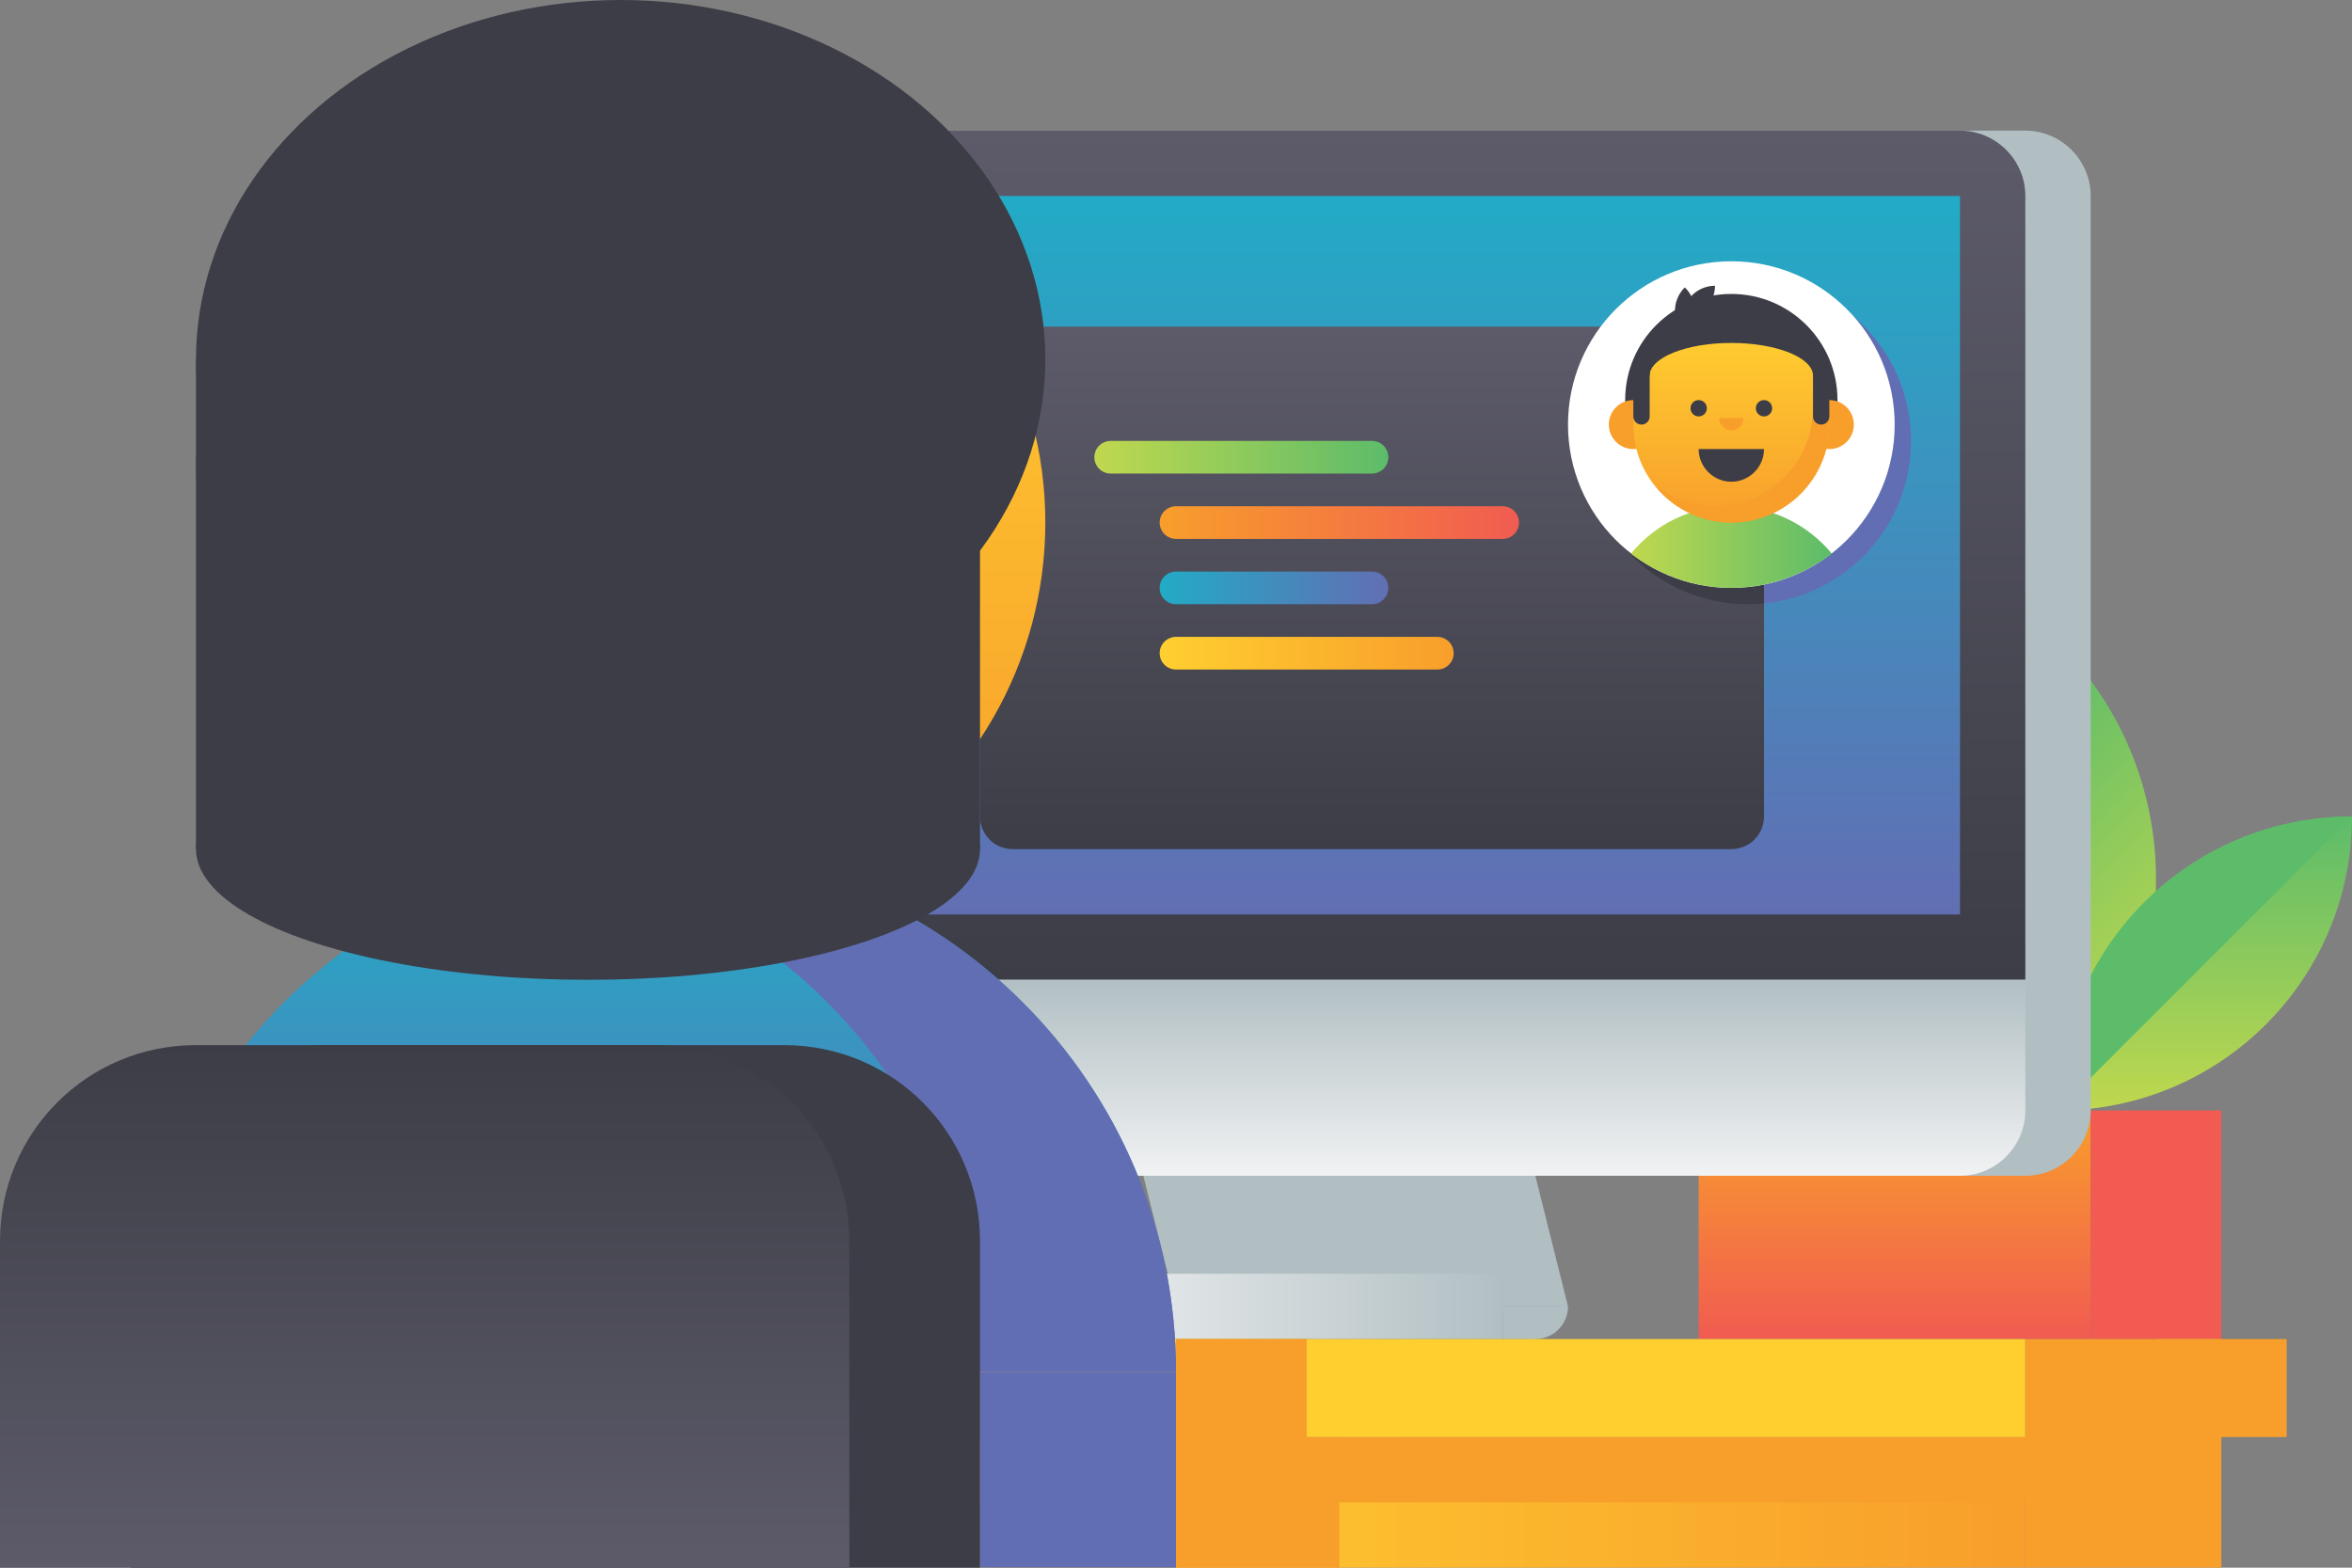 <svg class="db mhc" version="1.1" xmlns="http://www.w3.org/2000/svg" width="288px" height="192px" viewBox="0 0 288 192">
  <rect x="0" y="0" width="288" height="192" fill="#808080" stroke="none"/>
  <defs></defs>
  <g>
    <g>
      <linearGradient id="watch_SVGID_1_" gradientUnits="userSpaceOnUse" x1="-2428.799" y1="-7487.121" x2="-2428.799" y2="-7528.091"
        gradientTransform="matrix(0.707 -0.707 0.707 0.707 7278.099 3698.886)">
        <stop offset="0" style="stop-color:#C0D84E"></stop>
        <stop offset="1" style="stop-color:#5CBC6A"></stop>
      </linearGradient>
      <path fill="url(#watch_SVGID_1_)" d="M252,78.7c-16,16-16,41.9,0,57.9C268,120.6,268,94.7,252,78.7z"></path>
      <path fill="#5CBC6A" d="M252,136.6V78.7C236,94.7,236,120.6,252,136.6z"></path>
    </g>
    <g>
      <linearGradient id="watch_SVGID_2_" gradientUnits="userSpaceOnUse" x1="270" y1="136" x2="270" y2="100">
        <stop offset="0" style="stop-color:#C0D84E"></stop>
        <stop offset="1" style="stop-color:#5CBC6A"></stop>
      </linearGradient>
      <path fill="url(#watch_SVGID_2_)" d="M288,100c-19.9,0-36,16.1-36,36C271.9,136,288,119.9,288,100z"></path>
      <path fill="#5CBC6A" d="M252,136l36-36C268.1,100,252,116.1,252,136z"></path>
    </g>
    <g>
      <linearGradient id="watch_SVGID_3_" gradientUnits="userSpaceOnUse" x1="232" y1="164" x2="232" y2="136">
        <stop offset="0" style="stop-color:#F15B51"></stop>
        <stop offset="1" style="stop-color:#F89E2B"></stop>
      </linearGradient>
      <rect x="208" y="136" fill="url(#watch_SVGID_3_)" width="48" height="28"></rect>
      <rect x="256" y="136" fill="#F15B51" width="16" height="28"></rect>
    </g>
    <g>
      <path fill="#B1BFC3" d="M192,160c0,2.2-1.8,4-4,4s-4-1.8-4-4"></path>
      <polygon fill="#B1BFC3" points="192,160 144,160 136,128 184,128 "></polygon>
      <linearGradient id="watch_SVGID_4_" gradientUnits="userSpaceOnUse" x1="128" y1="160" x2="184" y2="160">
        <stop offset="0" style="stop-color:#F1F2F3"></stop>
        <stop offset="1" style="stop-color:#B1BFC3"></stop>
      </linearGradient>
      <rect x="128" y="156" fill="url(#watch_SVGID_4_)" width="56" height="8"></rect>
      <rect x="184" y="160" fill="#B1BFC3" width="4" height="4"></rect>
    </g>
    <rect x="264" y="164" fill="#F89E2B" width="16" height="12"></rect>
    <linearGradient id="watch_SVGID_5_" gradientUnits="userSpaceOnUse" x1="120" y1="184" x2="248" y2="184">
      <stop offset="0" style="stop-color:#FFCF30"></stop>
      <stop offset="1" style="stop-color:#F89E2B"></stop>
    </linearGradient>
    <rect x="120" y="176" fill="url(#watch_SVGID_5_)" width="128" height="16"></rect>
    <rect x="120" y="176" fill="#F89E2B" width="128" height="8"></rect>
    <rect x="120" y="164" fill="#FFCF30" width="128" height="12"></rect>
    <g>
      <path fill="#B1BFC3" d="M72,136c0,4.4,3.6,8,8,8h168c4.4,0,8-3.6,8-8V24c0-4.4-3.6-8-8-8H80c-4.4,0-8,3.6-8,8V136z"></path>
      <linearGradient id="watch_SVGID_6_" gradientUnits="userSpaceOnUse" x1="156" y1="120" x2="156" y2="16">
        <stop offset="0" style="stop-color:#3C3D46"></stop>
        <stop offset="1" style="stop-color:#5D5B6A"></stop>
      </linearGradient>
      <path fill="url(#watch_SVGID_6_)" d="M240,16H72c-4.4,0-8,3.6-8,8v96h184V24C248,19.6,244.4,16,240,16z"></path>
      <linearGradient id="watch_SVGID_7_" gradientUnits="userSpaceOnUse" x1="156" y1="144" x2="156" y2="120">
        <stop offset="0" style="stop-color:#F1F2F3"></stop>
        <stop offset="1" style="stop-color:#B1BFC3"></stop>
      </linearGradient>
      <path fill="url(#watch_SVGID_7_)" d="M64,120v16c0,4.4,3.6,8,8,8h168c4.4,0,8-3.6,8-8v-16H64z"></path>
      <linearGradient id="watch_SVGID_8_" gradientUnits="userSpaceOnUse" x1="156" y1="112" x2="156" y2="24">
        <stop offset="0" style="stop-color:#626EB3"></stop>
        <stop offset="1" style="stop-color:#22ABC6"></stop>
      </linearGradient>
      <rect x="72" y="24" fill="url(#watch_SVGID_8_)" width="168" height="88"></rect>
    </g>
    <linearGradient id="watch_SVGID_9_" gradientUnits="userSpaceOnUse" x1="168" y1="104" x2="168" y2="40">
      <stop offset="0" style="stop-color:#3C3D46"></stop>
      <stop offset="1" style="stop-color:#5D5B6A"></stop>
    </linearGradient>
    <path fill="url(#watch_SVGID_9_)" d="M216,100c0,2.2-1.8,4-4,4h-88c-2.2,0-4-1.8-4-4V44c0-2.2,1.8-4,4-4h88c2.2,0,4,1.8,4,4V100z"></path>
    <rect x="248" y="164" fill="#F89E2B" width="24" height="28"></rect>
    <g>
      <linearGradient id="watch_SVGID_10_" gradientUnits="userSpaceOnUse" x1="80" y1="168" x2="80" y2="104">
        <stop offset="0" style="stop-color:#626EB3"></stop>
        <stop offset="1" style="stop-color:#22ABC6"></stop>
      </linearGradient>
      <path fill="url(#watch_SVGID_10_)" d="M80,104c-35.3,0-64,28.7-64,64h128C144,132.7,115.3,104,80,104z"></path>
      <path fill="#626EB3" d="M80,104c-4.1,0-8.1,0.4-12,1.1c29.6,5.6,52,31.6,52,62.9h24C144,132.7,115.3,104,80,104z"></path>
      <linearGradient id="watch_SVGID_11_" gradientUnits="userSpaceOnUse" x1="80" y1="112" x2="80" y2="16">
        <stop offset="0" style="stop-color:#F89E2B"></stop>
        <stop offset="1" style="stop-color:#FFCF30"></stop>
      </linearGradient>
      <circle fill="url(#watch_SVGID_11_)" cx="80" cy="64" r="48"></circle>
      <ellipse fill="#3C3D46" cx="72" cy="104" rx="48" ry="16"></ellipse>
      <rect x="24" y="44" fill="#3C3D46" width="96" height="60"></rect>
      <path fill="#3C3D46" d="M120,56c0,30.9-21.5,56-48,56S24,86.9,24,56"></path>
    </g>
    <rect x="120" y="168" fill="#626EB3" width="24" height="24"></rect>
    <path fill="#3C3D46" d="M96,128H40c-13.3,0-24,10.7-24,24v40h104v-40C120,138.7,109.3,128,96,128z"></path>
    <linearGradient id="watch_SVGID_12_" gradientUnits="userSpaceOnUse" x1="52" y1="192" x2="52" y2="128">
      <stop offset="0" style="stop-color:#5D5B6A"></stop>
      <stop offset="1" style="stop-color:#3C3D46"></stop>
    </linearGradient>
    <path fill="url(#watch_SVGID_12_)" d="M80,128H24c-13.3,0-24,10.7-24,24v40h104v-40C104,138.7,93.3,128,80,128z"></path>
    <g class="watch-teacher">
      <path fill="#626EB3" d="M216,34.1v39.8c10.1-1,18-9.5,18-19.9S226.1,35.1,216,34.1z"></path>
      <path fill="#3C3D46" d="M194,54c0,11,9,20,20,20c0.7,0,1.3,0,2-0.1V40h-16.3C196.2,43.6,194,48.5,194,54z"></path>
      <circle fill="#FFFFFF" cx="212" cy="52" r="20"></circle>
      <linearGradient id="watch_SVGID_13_" gradientUnits="userSpaceOnUse" x1="199.724" y1="67" x2="224.276" y2="67">
        <stop offset="0" style="stop-color:#C0D84E"></stop>
        <stop offset="1" style="stop-color:#5CBC6A"></stop>
      </linearGradient>
      <path fill="url(#watch_SVGID_13_)" d="M212,72c4.6,0,8.9-1.6,12.3-4.2c-2.9-3.5-7.3-5.8-12.3-5.8s-9.3,2.2-12.3,5.8C203.1,70.4,207.4,72,212,72z"></path>
      <g>
        <circle fill="#3C3D46" cx="212" cy="49" r="13"></circle>
        <circle fill="#F89E2B" cx="224" cy="52" r="3"></circle>
        <circle fill="#F89E2B" cx="200" cy="52" r="3"></circle>
        <linearGradient id="watch_SVGID_14_" gradientUnits="userSpaceOnUse" x1="212" y1="64" x2="212" y2="40">
          <stop offset="0" style="stop-color:#F89E2B"></stop>
          <stop offset="1" style="stop-color:#FFCF30"></stop>
        </linearGradient>
        <circle fill="url(#watch_SVGID_14_)" cx="212" cy="52" r="12"></circle>
        <path fill="#F89E2B" d="M222,50c0,6.6-5.4,12-12,12c-2.8,0-5.4-1-7.4-2.6c2.2,2.8,5.6,4.6,9.4,4.6c6.6,0,12-5.4,12-12c0-0.7-0.1-1.3-0.2-2H222z"></path>
        <path class="watch-mouth" fill="#3C3D46" d="M208,55c0,2.2,1.8,4,4,4s4-1.8,4-4H208z"></path>
        <circle fill="#3C3D46" cx="208" cy="50" r="1"></circle>
        <path fill="#F89E2B" d="M213.5,51.2c0,0.8-0.7,1.5-1.5,1.5s-1.5-0.7-1.5-1.5"></path>
        <circle fill="#3C3D46" cx="216" cy="50" r="1"></circle>
        <path fill="#3C3D46" d="M217.8,39.6L204,40l-3,6h1c0-2.2,4.5-4,10-4s10,1.8,10,4h1L217.8,39.6z"></path>
        <path fill="#3C3D46" d="M210,35c-2.2,0-4,1.8-4,4C208.2,39,210,37.2,210,35z"></path>
        <path fill="#3C3D46" d="M206.3,35.2c-1.6,1.6-1.6,4.1,0,5.7C207.9,39.3,207.9,36.7,206.3,35.2z"></path>
        <line fill="none" stroke="#3C3D46" stroke-width="2" stroke-linecap="round" stroke-miterlimit="10" x1="201" y1="45" x2="201"
          y2="51"></line>
        <line fill="none" stroke="#3C3D46" stroke-width="2" stroke-linecap="round" stroke-miterlimit="10" x1="223" y1="45" x2="223"
          y2="51"></line>
      </g>
    </g>
    <linearGradient id="watch_SVGID_15_" gradientUnits="userSpaceOnUse" x1="134" y1="56" x2="170" y2="56">
      <stop offset="0" style="stop-color:#C0D84E"></stop>
      <stop offset="1" style="stop-color:#5CBC6A"></stop>
    </linearGradient>
    <line class="watch-code--a" fill="none" stroke="url(#watch_SVGID_15_)" stroke-width="4" stroke-linecap="round" stroke-miterlimit="10"
      x1="136" y1="56" x2="168" y2="56"></line>
    <linearGradient id="watch_SVGID_16_" gradientUnits="userSpaceOnUse" x1="142" y1="64" x2="186" y2="64">
      <stop offset="0" style="stop-color:#F89E2B"></stop>
      <stop offset="1" style="stop-color:#F15B51"></stop>
    </linearGradient>
    <line class="watch-code--b" fill="none" stroke="url(#watch_SVGID_16_)" stroke-width="4" stroke-linecap="round" stroke-miterlimit="10"
      x1="144" y1="64" x2="184" y2="64"></line>
    <linearGradient id="watch_SVGID_17_" gradientUnits="userSpaceOnUse" x1="142" y1="72" x2="170" y2="72">
      <stop offset="0" style="stop-color:#22ABC6"></stop>
      <stop offset="1" style="stop-color:#626EB3"></stop>
    </linearGradient>
    <line class="watch-code--c" fill="none" stroke="url(#watch_SVGID_17_)" stroke-width="4" stroke-linecap="round" stroke-miterlimit="10"
      x1="144" y1="72" x2="168" y2="72"></line>
    <linearGradient id="watch_SVGID_18_" gradientUnits="userSpaceOnUse" x1="142" y1="80" x2="178" y2="80">
      <stop offset="0" style="stop-color:#FFCF30"></stop>
      <stop offset="1" style="stop-color:#F89E2B"></stop>
    </linearGradient>
    <line class="watch-code--d" fill="none" stroke="url(#watch_SVGID_18_)" stroke-width="4" stroke-linecap="round" stroke-miterlimit="10"
      x1="144" y1="80" x2="176" y2="80"></line>
    <ellipse fill="#3C3D46" cx="76" cy="44" rx="52" ry="44"></ellipse>
  </g>
  <polygon fill="#F89E2B" points="164,192 144,192 144,164 160,164 160,176 164,176 "></polygon>
</svg>
